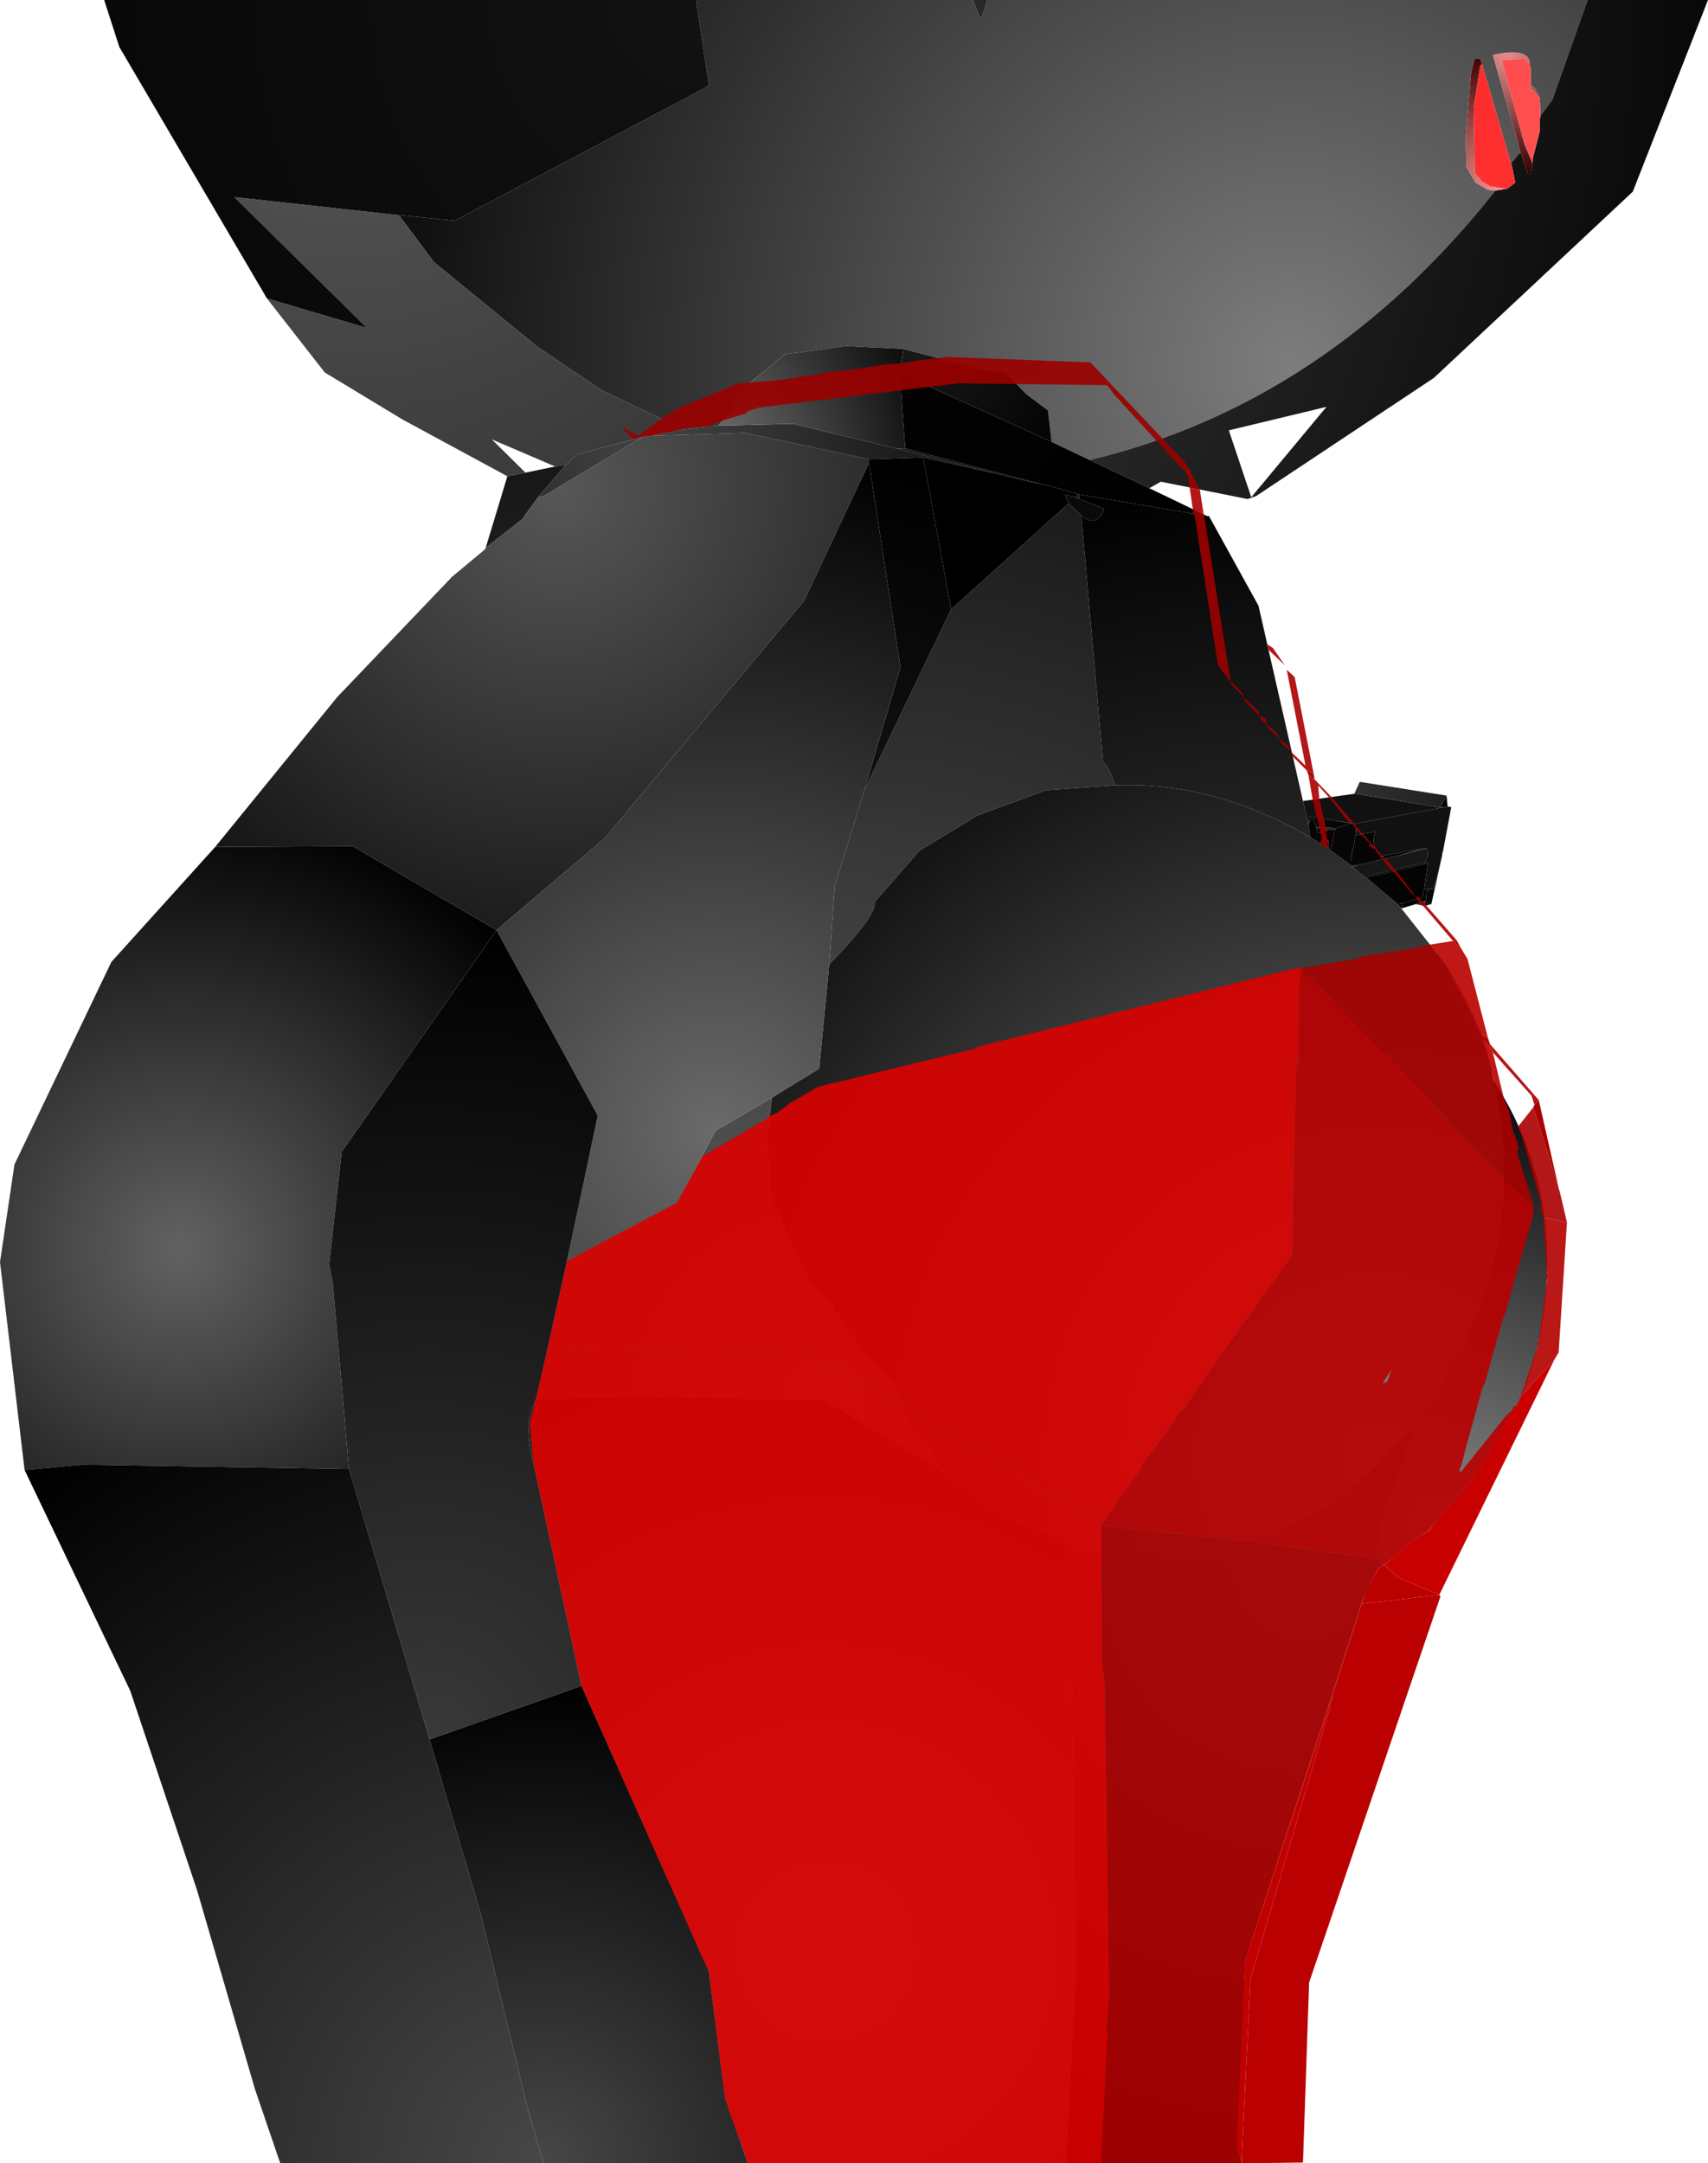<?xml version="1.0" encoding="UTF-8" standalone="no"?>
<svg xmlns:xlink="http://www.w3.org/1999/xlink" height="299.1px" width="236.15px" xmlns="http://www.w3.org/2000/svg">
  <g transform="matrix(1.0, 0.0, 0.0, 1.0, 347.9, 300.0)">
    <path d="M-135.0 -286.4 L-135.75 -287.9 -136.25 -288.15 -136.25 -290.5 -136.4 -291.0 -136.4 -291.15 Q-136.4 -293.5 -141.5 -292.4 L-137.65 -278.9 -137.75 -278.9 -139.0 -277.4 -143.0 -291.15 -143.25 -291.9 -144.0 -291.9 -144.5 -289.9 -145.25 -280.9 -145.15 -276.9 -143.9 -274.75 -142.15 -273.75 -141.15 -273.65 Q-164.4 -244.25 -197.25 -236.4 L-202.5 -238.9 -203.0 -243.25 -206.0 -245.5 -208.9 -248.5 -212.15 -248.9 -223.0 -251.75 -230.9 -252.15 -239.4 -251.0 -246.15 -245.5 -246.75 -243.0 -248.65 -241.15 -253.25 -240.65 -253.4 -240.65 -264.65 -246.0 -273.9 -252.25 -274.15 -252.5 -287.9 -263.75 -292.75 -270.25 -285.0 -269.5 -250.15 -288.0 -249.9 -288.25 -251.65 -300.0 -213.4 -300.0 -212.5 -297.75 -212.15 -297.65 -211.4 -300.0 -128.4 -300.0 -133.25 -286.25 -134.9 -284.0 -135.0 -286.4" fill="url(#gradient0)" fill-rule="evenodd" stroke="none"/>
    <path d="M-211.4 -300.0 L-212.15 -297.65 -212.5 -297.75 -213.4 -300.0 -211.4 -300.0" fill="url(#gradient1)" fill-rule="evenodd" stroke="none"/>
    <path d="M-134.9 -284.0 L-133.25 -286.25 -128.4 -300.0 -111.75 -300.0 -122.15 -273.5 -149.65 -247.75 -174.25 -231.4 -175.4 -231.0 -187.4 -233.4 -189.0 -232.5 -197.25 -236.4 Q-164.4 -244.25 -141.15 -273.65 L-139.65 -273.9 -139.5 -273.9 -138.4 -274.75 -138.9 -277.25 -139.0 -277.4 -137.75 -278.9 -137.65 -278.9 -136.65 -276.0 -136.25 -276.0 -136.0 -277.4 -136.0 -278.0 -135.0 -281.9 -135.0 -283.5 -134.9 -284.0 M-292.75 -270.25 L-287.9 -263.75 -274.15 -252.5 -273.9 -252.25 -264.65 -246.0 -253.4 -240.65 -257.9 -239.75 -258.9 -239.65 -268.15 -237.15 -269.65 -235.75 -271.15 -235.5 -279.9 -239.25 -275.25 -234.65 -277.75 -234.15 -292.25 -242.0 -303.0 -248.5 -311.0 -258.75 -297.15 -254.65 -315.5 -272.75 -292.75 -270.25 M-174.9 -231.25 L-164.5 -243.75 -178.0 -240.5 -174.9 -231.25" fill="url(#gradient2)" fill-rule="evenodd" stroke="none"/>
    <path d="M-202.5 -238.9 L-197.25 -236.4 -189.0 -232.5 -181.0 -228.65 -198.75 -231.65 -200.9 -232.25 -201.25 -232.4 -203.5 -233.0 -203.65 -233.0 -222.75 -238.0 -223.5 -248.4 -202.5 -238.9" fill="url(#gradient3)" fill-rule="evenodd" stroke="none"/>
    <path d="M-141.15 -273.65 L-142.15 -273.75 -143.9 -274.75 -145.15 -276.9 -145.25 -280.9 -144.5 -289.9 -144.0 -291.9 -143.25 -291.9 -143.0 -291.15 -143.25 -290.9 -144.15 -285.0 -144.0 -276.15 -143.0 -274.9 -141.9 -274.25 -139.65 -273.9 -141.15 -273.65" fill="url(#gradient4)" fill-rule="evenodd" stroke="none"/>
    <path d="M-143.0 -291.15 L-139.0 -277.4 -138.9 -277.25 -138.4 -274.75 -139.5 -273.9 -139.65 -273.9 -141.9 -274.25 -143.0 -274.9 -144.0 -276.15 -144.15 -285.0 -143.25 -290.9 -143.0 -291.15" fill="url(#gradient5)" fill-rule="evenodd" stroke="none"/>
    <path d="M-136.25 -288.15 L-135.75 -287.9 -135.0 -286.4 -135.9 -287.5 -136.25 -287.5 -136.25 -288.15 M-137.65 -278.9 L-141.5 -292.4 Q-136.4 -293.5 -136.4 -291.15 L-137.15 -291.9 -140.25 -291.65 -137.15 -280.15 -136.0 -277.4 -136.25 -276.0 -136.65 -276.0 -137.65 -278.9" fill="url(#gradient6)" fill-rule="evenodd" stroke="none"/>
    <path d="M-135.0 -286.4 L-134.9 -284.0 -135.0 -283.5 -135.0 -281.9 -136.0 -278.0 -136.0 -277.4 -137.15 -280.15 -140.25 -291.65 -137.15 -291.9 -136.4 -291.15 -136.4 -291.0 -136.25 -290.5 -136.25 -288.15 -136.25 -287.5 -135.9 -287.5 -135.0 -286.4" fill="url(#gradient7)" fill-rule="evenodd" stroke="none"/>
    <path d="M-251.65 -300.0 L-249.9 -288.25 -250.15 -288.0 -285.0 -269.5 -292.75 -270.25 -315.5 -272.75 -297.15 -254.65 -311.0 -258.75 -331.4 -293.5 -333.5 -300.0 -251.65 -300.0" fill="url(#gradient8)" fill-rule="evenodd" stroke="none"/>
    <path d="M-280.75 -224.25 L-277.75 -234.15 -275.25 -234.65 -271.15 -235.5 -269.65 -235.75 -273.5 -231.25 -275.4 -228.65 -275.65 -228.25 -280.75 -224.25 M-216.4 -215.75 L-200.15 -230.4 -198.4 -228.75 -195.4 -194.5 Q-194.75 -194.5 -193.75 -191.4 L-203.25 -190.75 -212.75 -187.25 -220.75 -182.4 -227.0 -175.25 Q-226.5 -173.65 -233.25 -166.65 L-232.5 -177.4 -228.4 -190.75 -216.4 -215.75 M-199.25 -231.25 L-198.75 -231.65 -198.65 -231.0 -199.25 -231.25 M-241.15 -148.25 L-241.75 -143.5 -241.5 -136.25 -241.0 -133.75 -236.25 -123.4 -233.25 -119.9 -228.65 -113.0 -224.25 -108.9 -222.5 -103.65 -216.9 -96.25 -234.0 -106.4 -258.75 -106.9 -273.75 -106.5 -269.5 -125.65 Q-261.85 -129.55 -254.25 -133.5 L-249.0 -143.65 -241.15 -148.25 M-204.65 -88.75 L-198.9 -87.25 -199.9 -85.75 -204.65 -88.75" fill="url(#gradient9)" fill-rule="evenodd" stroke="none"/>
    <path d="M-258.9 -239.65 L-272.75 -231.4 -273.5 -231.25 -269.65 -235.75 -268.15 -237.15 -258.9 -239.65" fill="url(#gradient10)" fill-rule="evenodd" stroke="none"/>
    <path d="M-318.15 -182.9 L-301.25 -203.65 -285.4 -220.25 -280.9 -224.0 -280.75 -224.25 -275.65 -228.25 -275.4 -228.65 -273.5 -231.25 -272.75 -231.4 -258.9 -239.65 -257.9 -239.75 -244.9 -240.15 -227.75 -236.5 -227.75 -236.0 -236.75 -216.9 -264.25 -184.15 -279.25 -171.4 -299.15 -183.0 -318.15 -182.9" fill="url(#gradient11)" fill-rule="evenodd" stroke="none"/>
    <path d="M-253.4 -240.65 L-253.25 -240.65 -248.65 -241.15 -238.25 -241.4 -224.0 -238.0 -209.65 -234.4 -220.25 -236.75 -227.75 -236.5 -244.9 -240.15 -257.9 -239.75 -253.4 -240.65" fill="url(#gradient12)" fill-rule="evenodd" stroke="none"/>
    <path d="M-220.25 -236.75 L-216.4 -215.75 -228.4 -190.75 -223.4 -207.75 -227.75 -236.0 -227.75 -236.5 -220.25 -236.75" fill="url(#gradient13)" fill-rule="evenodd" stroke="none"/>
    <path d="M-209.65 -234.4 L-209.5 -234.4 -209.15 -234.25 -206.0 -233.5 -203.65 -233.0 -203.5 -233.0 -201.25 -232.4 -200.9 -232.25 -198.75 -231.65 -199.25 -231.25 -200.65 -231.65 -200.15 -230.4 -216.4 -215.75 -220.25 -236.75 -209.65 -234.4" fill="url(#gradient14)" fill-rule="evenodd" stroke="none"/>
    <path d="M-200.15 -230.4 L-200.65 -231.65 -199.25 -231.25 -198.65 -231.0 -195.25 -229.65 Q-196.25 -226.9 -198.4 -228.75 L-200.15 -230.4" fill="url(#gradient15)" fill-rule="evenodd" stroke="none"/>
    <path d="M-203.65 -233.0 L-206.0 -233.5 -209.15 -234.25 -209.5 -234.4 -209.65 -234.4 -224.0 -238.0 -222.75 -238.0 -203.65 -233.0" fill="url(#gradient16)" fill-rule="evenodd" stroke="none"/>
    <path d="M-248.65 -241.15 L-246.75 -243.0 -246.15 -245.5 -239.4 -251.0 -230.9 -252.15 -223.0 -251.75 -223.5 -248.4 -222.75 -238.0 -224.0 -238.0 -238.25 -241.4 -248.65 -241.15" fill="url(#gradient17)" fill-rule="evenodd" stroke="none"/>
    <path d="M-223.0 -251.75 L-212.15 -248.9 -208.9 -248.5 -206.0 -245.5 -203.0 -243.25 -202.5 -238.9 -223.5 -248.4 -223.0 -251.75" fill="url(#gradient18)" fill-rule="evenodd" stroke="none"/>
    <path d="M-181.0 -228.65 L-180.75 -228.65 -173.9 -216.25 -167.75 -189.25 -167.25 -187.15 -167.25 -186.9 -167.15 -186.65 -167.0 -186.0 -166.75 -184.25 Q-180.25 -192.0 -193.75 -191.4 -194.75 -194.5 -195.4 -194.5 L-198.4 -228.75 Q-196.25 -226.9 -195.25 -229.65 L-198.65 -231.0 -198.75 -231.65 -181.0 -228.65 M-157.4 -83.15 L-159.65 -78.5 -167.65 -82.5 -186.65 -84.5 Q-163.65 -87.25 -151.65 -104.15 L-156.9 -89.65 -157.25 -88.15 -157.4 -83.15 M-198.9 -87.25 L-194.65 -85.25 -199.9 -85.75 -198.9 -87.25" fill="url(#gradient19)" fill-rule="evenodd" stroke="none"/>
    <path d="M-167.75 -189.25 L-160.65 -190.25 -160.5 -190.25 -149.0 -188.4 -148.75 -188.4 -148.15 -188.4 -160.4 -186.15 -160.65 -186.15 -163.35 -186.55 -167.25 -187.15 -167.75 -189.25" fill="url(#gradient20)" fill-rule="evenodd" stroke="none"/>
    <path d="M-160.65 -190.25 L-159.9 -191.9 -147.9 -190.0 -148.75 -188.4 -149.0 -188.4 -160.5 -190.25 -160.65 -190.25" fill="url(#gradient21)" fill-rule="evenodd" stroke="none"/>
    <path d="M-147.9 -190.0 L-147.75 -188.5 -147.9 -188.4 -148.15 -188.4 -148.75 -188.4 -147.9 -190.0 M-150.0 -175.0 L-151.0 -174.75 -150.9 -175.15 -150.9 -175.25 -150.0 -175.0 M-152.15 -175.0 L-154.15 -174.4 -153.9 -175.15 -151.25 -175.9 -151.0 -177.0 -150.0 -177.15 -150.65 -176.75 -150.75 -175.5 -152.15 -175.0" fill="url(#gradient22)" fill-rule="evenodd" stroke="none"/>
    <path d="M-154.15 -174.4 L-147.9 -166.5 Q-142.15 -157.0 -141.5 -150.75 -135.75 -125.9 -151.65 -104.15 -163.65 -87.25 -186.65 -84.5 L-194.65 -85.25 -198.9 -87.25 -204.65 -88.75 -206.65 -89.4 -210.4 -91.4 -216.9 -96.25 -222.5 -103.65 -224.25 -108.9 -228.65 -113.0 -233.25 -119.9 -236.25 -123.4 -241.0 -133.75 -241.5 -136.25 -241.75 -143.5 -241.15 -148.25 -234.65 -152.25 -233.25 -166.65 Q-226.5 -173.65 -227.0 -175.25 L-220.75 -182.4 -212.75 -187.25 -203.25 -190.75 -193.75 -191.4 Q-180.25 -192.0 -166.75 -184.25 L-164.5 -182.9 -164.25 -182.65 -164.0 -182.5 -163.9 -182.4 -161.15 -180.4 -161.0 -180.25 -160.9 -180.15 -159.25 -178.75 -159.0 -178.65 -154.65 -175.0 -154.15 -174.4" fill="url(#gradient23)" fill-rule="evenodd" stroke="none"/>
    <path d="M-163.4 -185.25 L-163.4 -185.0 -163.75 -183.25 -164.0 -182.5 -164.25 -182.65 -164.15 -183.4 -164.5 -182.9 -166.75 -184.25 -167.0 -186.0 -166.75 -186.65 -166.25 -186.65 -165.9 -185.65 -165.9 -185.5 -165.75 -184.9 -165.0 -184.75 -164.25 -185.25 -163.4 -185.25 M-160.4 -185.65 L-160.65 -186.15 -160.4 -186.15 -160.4 -185.65" fill="url(#gradient24)" fill-rule="evenodd" stroke="none"/>
    <path d="M-166.75 -186.65 L-167.0 -186.0 -167.15 -186.65 -166.75 -186.65" fill="url(#gradient25)" fill-rule="evenodd" stroke="none"/>
    <path d="M-167.15 -186.65 L-167.25 -186.9 -166.25 -186.65 -166.75 -186.65 -167.15 -186.65" fill="url(#gradient26)" fill-rule="evenodd" stroke="none"/>
    <path d="M-167.25 -186.9 L-167.25 -187.15 -163.35 -186.55 -161.0 -186.15 -163.15 -185.5 -165.9 -185.65 -166.25 -186.65 -167.25 -186.9" fill="url(#gradient27)" fill-rule="evenodd" stroke="none"/>
    <path d="M-344.5 -96.75 L-347.9 -125.5 -345.9 -139.0 -332.5 -167.0 -318.15 -182.9 -299.15 -183.0 -279.25 -171.4 -300.65 -140.75 -302.4 -125.15 -301.9 -122.65 -299.65 -96.9 -336.5 -97.5 -344.5 -96.75" fill="url(#gradient28)" fill-rule="evenodd" stroke="none"/>
    <path d="M-227.75 -236.0 L-223.4 -207.75 -228.4 -190.75 -232.5 -177.4 -233.25 -166.65 -234.65 -152.25 -241.15 -148.25 -249.0 -143.65 -254.25 -133.5 Q-261.85 -129.55 -269.5 -125.65 L-265.25 -145.75 -279.25 -171.4 -264.25 -184.15 -236.75 -216.9 -227.75 -236.0" fill="url(#gradient29)" fill-rule="evenodd" stroke="none"/>
    <path d="M-147.75 -188.5 L-147.25 -188.4 -148.4 -182.25 -148.5 -182.0 -148.5 -181.75 -149.65 -177.15 -150.0 -177.15 -151.0 -177.0 -150.5 -180.65 -150.9 -180.75 -150.4 -182.0 -150.65 -182.65 -150.9 -182.75 -151.15 -182.65 -151.4 -182.65 -156.9 -181.65 Q-158.5 -183.0 -157.75 -185.0 L-160.5 -184.5 -160.4 -185.65 -160.4 -186.15 -148.15 -188.4 -147.9 -188.4 -147.75 -188.5" fill="url(#gradient30)" fill-rule="evenodd" stroke="none"/>
    <path d="M-160.65 -186.15 L-161.0 -186.15 -163.35 -186.55 -160.65 -186.15" fill="url(#gradient31)" fill-rule="evenodd" stroke="none"/>
    <path d="M-161.0 -186.15 L-160.65 -186.15 -160.4 -185.65 -160.5 -184.5 -160.75 -182.9 -160.9 -182.65 -160.9 -182.25 -161.0 -181.9 -161.0 -181.5 -161.15 -181.0 -161.15 -180.4 -163.9 -182.4 -164.0 -182.5 -163.75 -183.25 -163.4 -185.0 -163.4 -185.25 -163.15 -185.5 -161.0 -186.15" fill="url(#gradient32)" fill-rule="evenodd" stroke="none"/>
    <path d="M-165.25 -185.5 L-165.9 -185.5 -165.9 -185.65 -165.25 -185.5" fill="url(#gradient33)" fill-rule="evenodd" stroke="none"/>
    <path d="M-165.25 -185.5 L-165.15 -185.5 -164.5 -185.4 -164.25 -185.25 -165.0 -184.75 -165.75 -184.9 -165.9 -185.5 -165.25 -185.5" fill="url(#gradient34)" fill-rule="evenodd" stroke="none"/>
    <path d="M-163.15 -185.5 L-163.4 -185.25 -164.25 -185.25 -164.5 -185.4 -165.15 -185.5 -165.25 -185.5 -165.9 -185.65 -163.15 -185.5" fill="url(#gradient35)" fill-rule="evenodd" stroke="none"/>
    <path d="M-164.5 -182.9 L-164.15 -183.4 -164.25 -182.65 -164.5 -182.9" fill="url(#gradient36)" fill-rule="evenodd" stroke="none"/>
    <path d="M-161.15 -180.4 L-161.15 -181.0 -161.0 -181.5 -161.0 -181.9 -160.9 -182.25 -160.9 -182.65 -160.75 -182.9 -160.5 -184.5 -157.75 -185.0 Q-158.5 -183.0 -156.9 -181.65 L-151.4 -182.65 -154.4 -181.75 -160.15 -180.4 -160.75 -180.4 -161.0 -180.25 -161.15 -180.4" fill="url(#gradient37)" fill-rule="evenodd" stroke="none"/>
    <path d="M-161.0 -180.25 L-160.75 -180.4 -160.15 -180.4 -160.9 -180.15 -161.0 -180.25 M-154.4 -181.75 L-151.4 -182.65 -151.15 -182.65 -150.9 -182.75 -150.65 -182.65 -154.4 -181.75" fill="url(#gradient38)" fill-rule="evenodd" stroke="none"/>
    <path d="M-160.15 -180.4 L-154.4 -181.75 -150.65 -182.65 -150.4 -182.0 -150.9 -180.75 -157.4 -179.25 -157.5 -179.25 -158.9 -178.9 -159.0 -178.9 -159.25 -178.75 -160.9 -180.15 -160.15 -180.4" fill="url(#gradient39)" fill-rule="evenodd" stroke="none"/>
    <path d="M-148.5 -181.75 L-150.0 -175.0 -150.9 -175.25 -150.75 -175.5 -150.65 -176.75 -150.0 -177.15 -149.65 -177.15 -148.5 -181.75" fill="url(#gradient40)" fill-rule="evenodd" stroke="none"/>
    <path d="M-150.5 -180.65 L-151.0 -177.0 -151.25 -175.9 -153.9 -175.15 -154.65 -175.0 -159.0 -178.65 -150.5 -180.65" fill="url(#gradient41)" fill-rule="evenodd" stroke="none"/>
    <path d="M-150.9 -180.75 L-150.5 -180.65 -159.0 -178.65 -159.25 -178.75 -159.0 -178.9 -158.9 -178.9 -157.5 -179.25 -157.4 -179.25 -150.9 -180.75" fill="url(#gradient42)" fill-rule="evenodd" stroke="none"/>
    <path d="M-151.0 -174.75 L-152.15 -175.0 -150.75 -175.5 -150.9 -175.25 -151.4 -175.15 -150.9 -175.15 -151.0 -174.75" fill="url(#gradient43)" fill-rule="evenodd" stroke="none"/>
    <path d="M-150.9 -175.15 L-151.4 -175.15 -150.9 -175.25 -150.9 -175.15" fill="url(#gradient44)" fill-rule="evenodd" stroke="none"/>
    <path d="M-154.15 -174.4 L-154.65 -175.0 -153.9 -175.15 -154.15 -174.4" fill="url(#gradient45)" fill-rule="evenodd" stroke="none"/>
    <path d="M-141.5 -150.75 Q-131.0 -134.75 -135.15 -114.4 -140.25 -94.25 -157.4 -83.15 L-157.25 -88.15 -156.9 -89.65 -151.65 -104.15 Q-135.75 -125.9 -141.5 -150.75" fill="url(#gradient46)" fill-rule="evenodd" stroke="none"/>
    <path d="M-159.65 -78.5 L-175.75 -28.9 -176.75 -2.9 -176.25 -0.9 -200.5 -0.9 -199.15 -28.0 -199.9 -85.75 -194.65 -85.25 -186.65 -84.5 -167.65 -82.5 -159.65 -78.5" fill="url(#gradient47)" fill-rule="evenodd" stroke="none"/>
    <path d="M-200.5 -0.9 L-244.5 -0.9 -247.65 -10.0 -249.9 -27.5 -267.5 -66.9 -274.15 -97.75 Q-275.65 -103.4 -273.75 -106.5 L-258.75 -106.9 -234.0 -106.4 -216.9 -96.25 -210.4 -91.4 -206.65 -89.4 -204.65 -88.75 -199.9 -85.75 -199.15 -28.0 -200.5 -0.9" fill="url(#gradient48)" fill-rule="evenodd" stroke="none"/>
    <path d="M-269.5 -125.65 L-273.75 -106.5 Q-275.65 -103.4 -274.15 -97.75 L-267.5 -66.9 -288.5 -59.5 -299.65 -96.9 -301.9 -122.65 -302.4 -125.15 -300.65 -140.75 -279.25 -171.4 -265.25 -145.75 -269.5 -125.65" fill="url(#gradient49)" fill-rule="evenodd" stroke="none"/>
    <path d="M-272.75 -0.9 L-309.15 -0.9 -312.65 -11.15 -320.65 -38.65 -329.9 -66.25 -344.5 -96.75 -336.5 -97.5 -299.65 -96.9 -288.5 -59.5 -281.4 -35.25 -275.0 -8.65 -272.75 -0.9" fill="url(#gradient50)" fill-rule="evenodd" stroke="none"/>
    <path d="M-244.5 -0.9 L-272.75 -0.9 -275.0 -8.65 -281.4 -35.25 -288.5 -59.5 -267.5 -66.9 -249.9 -27.5 -247.65 -10.0 -244.5 -0.9" fill="url(#gradient51)" fill-rule="evenodd" stroke="none"/>
    <path d="M-183.9 -234.75 L-184.75 -235.5 -193.9 -245.5 -194.75 -246.65 -195.0 -246.75 -215.4 -247.0 -243.0 -243.65 -244.5 -243.15 -244.75 -242.9 -245.0 -242.75 -247.9 -241.9 -248.25 -241.65 -249.0 -241.5 -249.75 -241.0 -250.9 -241.0 -253.15 -240.75 -253.4 -240.75 -253.4 -240.65 -257.9 -239.75 -258.9 -239.65 -260.4 -239.25 -262.0 -241.0 -259.65 -239.75 -256.4 -242.15 -256.15 -242.25 -255.9 -242.5 -254.0 -243.65 -247.25 -246.4 -246.15 -246.9 -244.0 -247.15 -243.75 -247.15 -240.65 -247.4 -240.4 -247.5 -239.75 -247.5 -233.4 -248.5 -233.25 -248.5 -232.65 -248.65 -232.25 -248.65 -231.75 -248.75 -231.0 -248.75 -225.25 -249.65 -223.5 -249.75 -218.5 -250.5 -218.0 -250.5 -217.0 -250.65 -197.15 -249.9 -184.0 -236.0 -183.75 -235.5 -183.9 -234.75 M-182.65 -233.5 L-182.0 -232.25 -183.4 -232.5 -183.65 -234.15 -182.65 -233.5 M-181.5 -229.0 L-181.4 -228.65 -177.75 -205.75 -178.15 -206.15 -178.15 -206.25 -179.5 -208.0 -182.75 -228.9 -183.0 -229.0 -182.9 -229.5 -181.5 -229.0 M-169.5 -196.15 L-170.65 -197.15 -171.0 -197.9 -172.5 -199.25 -172.75 -199.9 -173.4 -200.25 -173.75 -201.0 -175.65 -202.9 -176.0 -203.65 -177.75 -205.5 -177.65 -205.75 -176.0 -204.0 -176.0 -203.65 -173.9 -201.65 -173.75 -201.0 -172.9 -200.65 -172.75 -199.9 -171.15 -198.4 -171.0 -197.9 -169.65 -196.75 -169.5 -196.15 M-163.9 -189.9 L-160.75 -186.25 -160.75 -186.15 -160.65 -186.0 -160.5 -185.9 -160.4 -185.75 -158.4 -183.5 -158.25 -183.25 -158.15 -183.25 -158.0 -183.15 -158.0 -183.0 -157.9 -183.0 -157.75 -182.75 -157.65 -182.75 -157.75 -182.65 -157.5 -182.5 -157.25 -182.15 -157.0 -182.0 -157.0 -181.75 -156.9 -181.65 -156.5 -181.65 -156.65 -181.25 -156.25 -181.25 -155.15 -179.9 -154.9 -179.65 -152.25 -176.15 -151.65 -175.9 -151.65 -175.75 -151.25 -175.4 -151.0 -175.25 -150.9 -175.15 -150.65 -174.75 -151.15 -174.75 -151.4 -174.9 -152.0 -175.65 -152.25 -176.15 -152.65 -176.4 -155.25 -179.5 -156.15 -180.4 -156.65 -181.15 -156.65 -181.25 -157.15 -181.5 -157.0 -181.75 -157.25 -181.75 -157.5 -182.15 -157.65 -182.15 -157.65 -182.25 -157.75 -182.65 -158.15 -182.65 -158.5 -183.0 -158.65 -183.0 -158.5 -183.25 -158.5 -183.4 -160.4 -185.25 -160.5 -185.65 -160.75 -185.65 -160.65 -185.75 -161.0 -186.15 -161.15 -186.25 -161.5 -186.4 -164.15 -189.75 -163.9 -189.9 M-165.5 -189.65 L-164.9 -186.9 -164.75 -186.5 -164.65 -185.65 -164.65 -185.5 -164.4 -185.25 -164.65 -184.75 -164.5 -184.75 -164.5 -184.65 -164.4 -183.9 -164.25 -183.9 -164.15 -183.75 -164.15 -183.4 -164.4 -183.4 -164.4 -183.25 -164.25 -183.15 -164.25 -182.65 -164.4 -182.75 -164.5 -182.9 -165.25 -183.15 -165.4 -183.4 -165.15 -184.0 -165.25 -184.65 -165.4 -184.9 -165.4 -185.4 -165.5 -185.65 -165.9 -185.5 -165.9 -185.65 -165.5 -185.65 -165.5 -185.75 -165.75 -186.65 -165.75 -187.0 -165.9 -187.15 -166.4 -189.4 -165.5 -189.65" fill="#9b0000" fill-opacity="0.91" fill-rule="evenodd" stroke="none"/>
    <path d="M-183.75 -235.5 L-182.65 -233.5 -183.65 -234.15 -183.9 -234.75 -183.75 -235.5" fill="#a90000" fill-rule="evenodd" stroke="none"/>
    <path d="M-182.0 -232.25 L-181.5 -229.0 -182.9 -229.5 -183.0 -229.75 -183.4 -232.5 -182.0 -232.25 M-169.5 -196.15 L-167.4 -194.15 -170.0 -207.4 -168.9 -206.4 -166.25 -192.9 -167.25 -193.5 -169.15 -195.4 -169.5 -196.15 M-166.15 -192.25 L-163.9 -189.9 -164.15 -189.75 -165.65 -191.4 -165.5 -189.65 -166.4 -189.4 -167.0 -192.9 -166.15 -192.25 M-150.65 -174.75 L-146.5 -170.0 -147.0 -169.9 -151.15 -174.75 -150.65 -174.75 M-141.9 -155.65 L-135.15 -147.9 -135.75 -147.25 -136.15 -148.5 -141.5 -154.5 -141.9 -155.25 -141.9 -155.65 M-132.4 -135.75 L-132.4 -135.65 -132.25 -135.25 -131.25 -131.0 -134.5 -131.65 -134.9 -133.0 -134.75 -133.5 -137.4 -142.65 -138.0 -144.25 -135.9 -146.9 -132.4 -135.75 M-176.25 -0.9 L-195.65 -0.9 -194.75 -18.5 -194.9 -19.4 -194.5 -23.75 -195.15 -67.15 -195.5 -69.75 -195.65 -89.15 -193.15 -88.75 -192.75 -88.9 -192.75 -88.65 -186.0 -88.0 -185.5 -88.0 -180.25 -87.4 -179.4 -87.4 -176.0 -86.9 -175.0 -86.9 -157.25 -84.4 -157.15 -84.15 -156.75 -83.9 -156.5 -83.65 -157.25 -83.25 -158.9 -80.25 -159.65 -78.25 -163.75 -65.4 -164.15 -64.15 -175.75 -28.9 -177.0 -3.25 -176.25 -0.9 M-172.5 -210.15 L-172.65 -210.9 -171.9 -210.4 -170.25 -208.0 -172.5 -210.15" fill="#ab0000" fill-opacity="0.91" fill-rule="evenodd" stroke="none"/>
    <path d="M-166.25 -192.9 L-166.15 -192.25 -167.0 -192.9 -167.25 -193.5 -166.25 -192.9 M-135.15 -147.9 L-132.4 -135.75 -135.9 -146.9 -135.75 -147.25 -135.15 -147.9" fill="#ab0000" fill-rule="evenodd" stroke="none"/>
    <path d="M-146.5 -170.0 L-145.9 -168.9 -147.0 -169.9 -146.5 -170.0 M-142.15 -156.4 L-141.9 -155.65 -141.9 -155.25 -142.9 -156.25 -143.0 -156.25 -143.15 -157.0 -142.15 -156.4" fill="#b70000" fill-rule="evenodd" stroke="none"/>
    <path d="M-145.9 -168.9 L-145.0 -167.4 -142.15 -156.4 -143.15 -157.0 -143.5 -157.4 -143.65 -157.9 -148.15 -166.65 -150.15 -169.4 -147.0 -169.9 -145.9 -168.9 M-143.0 -156.25 L-142.9 -156.25 -141.9 -155.25 -141.5 -154.5 -140.0 -148.25 -141.15 -150.0 -143.0 -156.25" fill="#b90000" fill-opacity="0.91" fill-rule="evenodd" stroke="none"/>
    <path d="M-168.15 -166.15 L-160.4 -167.4 -159.65 -167.75 -153.15 -168.75 -150.15 -169.4 -148.15 -166.65 -143.65 -157.9 -143.5 -157.4 -143.15 -157.0 -143.0 -156.25 -141.15 -150.0 -140.0 -148.25 -139.25 -146.4 -138.65 -143.4 -138.5 -143.15 -137.9 -141.4 -138.15 -140.65 -136.15 -134.25 -136.0 -134.0 -135.9 -133.15 -138.5 -135.65 -140.0 -136.75 -140.0 -137.15 -147.0 -144.25 -147.15 -144.65 -155.75 -153.65 -156.15 -153.9 -163.0 -160.9 -163.4 -161.5 -168.0 -166.0 -168.15 -166.15" fill="#a80000" fill-opacity="0.91" fill-rule="evenodd" stroke="none"/>
    <path d="M-272.25 -113.25 L-269.5 -125.65 -254.25 -133.75 -254.15 -134.0 -250.75 -140.15 -241.75 -145.4 -241.65 -145.65 -240.4 -146.15 -238.65 -147.5 -234.75 -149.75 -213.15 -155.0 -212.25 -155.4 -168.65 -166.15 -168.15 -166.15 -168.0 -166.0 -168.25 -163.75 -168.4 -152.9 -168.65 -152.75 -169.25 -126.5 -175.5 -117.65 -175.9 -117.25 -184.4 -105.0 -184.9 -104.65 -185.9 -103.0 -189.9 -97.65 -190.4 -96.5 -191.4 -95.25 -191.65 -94.75 -192.25 -94.15 -195.5 -89.25 -196.0 -89.25 -202.15 -92.75 -202.4 -93.15 -204.5 -94.15 -204.5 -94.4 -217.9 -101.9 -218.4 -102.5 -219.65 -102.75 -219.65 -103.15 -222.9 -104.9 -223.15 -105.15 -237.25 -113.15 -271.5 -113.4 -272.25 -113.25" fill="#da0000" fill-opacity="0.91" fill-rule="evenodd" stroke="none"/>
    <path d="M-195.65 -0.9 L-244.5 -0.9 -245.25 -3.15 -247.15 -8.25 -247.5 -9.65 -247.65 -9.75 -249.9 -27.5 -250.25 -28.15 -267.5 -66.9 -274.15 -97.75 -274.65 -103.15 -272.25 -113.25 -271.5 -113.4 -237.25 -113.15 -223.15 -105.15 -222.9 -104.9 -219.65 -103.15 -219.65 -102.75 -218.4 -102.5 -217.9 -101.9 -204.5 -94.4 -204.5 -94.15 -202.4 -93.15 -202.15 -92.75 -196.0 -89.25 -195.65 -89.15 -195.5 -69.75 -195.15 -67.15 -194.5 -23.75 -194.9 -19.4 -194.75 -18.5 -195.65 -0.9" fill="#db0000" fill-opacity="0.91" fill-rule="evenodd" stroke="none"/>
    <path d="M-196.0 -89.25 L-195.5 -89.25 -192.25 -94.15 -191.65 -94.75 -191.4 -95.25 -190.4 -96.5 -189.9 -97.65 -185.9 -103.0 -184.9 -104.65 -184.4 -105.0 -175.9 -117.25 -175.5 -117.65 -169.25 -126.5 -168.65 -152.75 -168.4 -152.9 -168.25 -163.75 -168.0 -166.0 -163.4 -161.5 -163.0 -160.9 -156.15 -153.9 -155.75 -153.65 -147.15 -144.65 -147.0 -144.25 -140.0 -137.15 -140.0 -136.75 -138.5 -135.65 -135.9 -133.15 -135.9 -132.15 -139.75 -118.5 -140.0 -118.0 -142.65 -108.65 -142.9 -108.25 -144.9 -101.0 -145.0 -100.75 -145.75 -97.75 -146.15 -96.65 -145.9 -96.5 -139.75 -104.15 -138.75 -105.15 -143.15 -97.0 -145.65 -93.9 -146.15 -93.4 -146.5 -92.9 -147.9 -91.4 -148.4 -90.75 -148.65 -90.5 -149.5 -89.5 -149.75 -89.25 -150.25 -88.4 -153.5 -86.4 -153.5 -86.25 -154.0 -86.0 -154.0 -85.9 -153.9 -85.75 -156.5 -83.65 -156.75 -83.9 -157.15 -84.15 -157.25 -84.4 -175.0 -86.9 -176.0 -86.9 -179.4 -87.4 -180.25 -87.4 -185.5 -88.0 -186.0 -88.0 -192.75 -88.65 -192.75 -88.9 -193.15 -88.75 -195.65 -89.15 -196.0 -89.25 M-155.5 -110.65 L-156.65 -108.9 -156.65 -108.75 -156.5 -108.65 -156.5 -108.9 -156.15 -108.9 -156.15 -109.0 -156.0 -109.25 -155.5 -110.65 M-138.75 -105.15 L-138.65 -105.5 -138.15 -105.75 -138.25 -105.4 -138.75 -105.15" fill="#b80000" fill-opacity="0.91" fill-rule="evenodd" stroke="none"/>
    <path d="M-131.25 -131.0 L-132.4 -113.0 -133.0 -112.0 -137.65 -106.9 -135.25 -114.0 -135.4 -114.25 -135.15 -114.5 -134.0 -123.0 -134.15 -123.75 -134.0 -124.0 -134.5 -131.65 -131.25 -131.0" fill="#b30000" fill-opacity="0.91" fill-rule="evenodd" stroke="none"/>
    <path d="M-133.0 -112.0 L-148.9 -79.5 -154.65 -81.9 -156.5 -83.65 -153.9 -85.75 -154.0 -85.9 -154.0 -86.0 -153.5 -86.25 -153.5 -86.4 -150.25 -88.4 -149.75 -89.25 -149.5 -89.5 -148.65 -90.5 -148.4 -90.75 -147.9 -91.4 -146.5 -92.9 -146.15 -93.4 -145.65 -93.9 -143.15 -97.0 -138.75 -105.15 -138.25 -105.4 -138.15 -105.75 -137.65 -106.9 -133.0 -112.0" fill="#c80000" fill-rule="evenodd" stroke="none"/>
    <path d="M-156.5 -83.65 L-154.65 -81.9 -148.9 -79.5 -159.65 -78.25 -158.9 -80.25 -157.25 -83.25 -156.5 -83.65" fill="#bb0000" fill-rule="evenodd" stroke="none"/>
    <path d="M-148.9 -79.5 L-148.75 -79.25 -166.9 -25.9 -167.75 -1.0 -176.25 -0.9 -175.0 -26.4 -164.0 -63.9 -164.15 -64.15 -163.65 -65.15 -163.75 -65.4 -159.65 -78.25 -148.9 -79.5" fill="#ba0000" fill-rule="evenodd" stroke="none"/>
    <path d="M-163.75 -65.4 L-163.65 -65.15 -164.15 -64.15 -164.0 -63.9 -175.0 -26.4 -176.25 -0.9 -177.0 -3.25 -175.75 -28.9 -164.15 -64.15 -163.75 -65.4" fill="#c10000" fill-rule="evenodd" stroke="none"/>
  </g>
  <defs>
    <radialGradient cx="0" cy="0" gradientTransform="matrix(0.172, 0.0, 0.0, 0.172, -169.45, -249.45)" gradientUnits="userSpaceOnUse" id="gradient0" r="819.2" spreadMethod="pad">
      <stop offset="0.0" stop-color="#7d7d7d"/>
      <stop offset="1.0" stop-color="#000000"/>
    </radialGradient>
    <radialGradient cx="0" cy="0" gradientTransform="matrix(0.003, 0.0, 0.0, 0.003, -212.25, -297.55)" gradientUnits="userSpaceOnUse" id="gradient1" r="819.2" spreadMethod="pad">
      <stop offset="0.0" stop-color="#292929"/>
      <stop offset="1.0" stop-color="#282828"/>
    </radialGradient>
    <radialGradient cx="0" cy="0" gradientTransform="matrix(0.23, 0.0, 0.0, 0.23, -300.0, -300.0)" gradientUnits="userSpaceOnUse" id="gradient2" r="819.2" spreadMethod="pad">
      <stop offset="0.0" stop-color="#5a5a5a"/>
      <stop offset="1.0" stop-color="#080808"/>
    </radialGradient>
    <radialGradient cx="0" cy="0" gradientTransform="matrix(0.058, 0.0, 0.0, 0.058, -223.55, -248.5)" gradientUnits="userSpaceOnUse" id="gradient3" r="819.2" spreadMethod="pad">
      <stop offset="0.0" stop-color="#030303"/>
      <stop offset="1.0" stop-color="#000000"/>
    </radialGradient>
    <radialGradient cx="0" cy="0" gradientTransform="matrix(0.023, 0.0, 0.0, 0.023, -140.1, -273.7)" gradientUnits="userSpaceOnUse" id="gradient4" r="819.2" spreadMethod="pad">
      <stop offset="0.0" stop-color="#f89797"/>
      <stop offset="1.0" stop-color="#400000"/>
    </radialGradient>
    <radialGradient cx="0" cy="0" gradientTransform="matrix(0.02, 0.0, 0.0, 0.02, -142.45, -274.65)" gradientUnits="userSpaceOnUse" id="gradient5" r="819.2" spreadMethod="pad">
      <stop offset="0.0" stop-color="#ff3030"/>
      <stop offset="1.0" stop-color="#ff2d2d"/>
    </radialGradient>
    <radialGradient cx="0" cy="0" gradientTransform="matrix(0.021, 0.0, 0.0, 0.021, -139.7, -292.75)" gradientUnits="userSpaceOnUse" id="gradient6" r="819.2" spreadMethod="pad">
      <stop offset="0.0" stop-color="#e88d8d"/>
      <stop offset="1.0" stop-color="#330000"/>
    </radialGradient>
    <radialGradient cx="0" cy="0" gradientTransform="matrix(0.018, 0.0, 0.0, 0.018, -135.85, -278.45)" gradientUnits="userSpaceOnUse" id="gradient7" r="819.2" spreadMethod="pad">
      <stop offset="0.0" stop-color="#ff5151"/>
      <stop offset="1.0" stop-color="#ff4c4c"/>
    </radialGradient>
    <radialGradient cx="0" cy="0" gradientTransform="matrix(0.1, 0.0, 0.0, 0.1, -251.75, -300.0)" gradientUnits="userSpaceOnUse" id="gradient8" r="819.2" spreadMethod="pad">
      <stop offset="0.0" stop-color="#121212"/>
      <stop offset="1.0" stop-color="#080808"/>
    </radialGradient>
    <radialGradient cx="0" cy="0" gradientTransform="matrix(0.165, 0.0, 0.0, 0.165, -233.95, -106.4)" gradientUnits="userSpaceOnUse" id="gradient9" r="819.2" spreadMethod="pad">
      <stop offset="0.0" stop-color="#626262"/>
      <stop offset="1.0" stop-color="#171717"/>
    </radialGradient>
    <radialGradient cx="0" cy="0" gradientTransform="matrix(0.022, 0.0, 0.0, 0.022, -258.5, -239.8)" gradientUnits="userSpaceOnUse" id="gradient10" r="819.2" spreadMethod="pad">
      <stop offset="0.0" stop-color="#444444"/>
      <stop offset="1.0" stop-color="#303030"/>
    </radialGradient>
    <radialGradient cx="0" cy="0" gradientTransform="matrix(0.084, 0.0, 0.0, 0.084, -270.5, -232.4)" gradientUnits="userSpaceOnUse" id="gradient11" r="819.2" spreadMethod="pad">
      <stop offset="0.0" stop-color="#575757"/>
      <stop offset="1.0" stop-color="#151515"/>
    </radialGradient>
    <radialGradient cx="0" cy="0" gradientTransform="matrix(0.074, 0.0, 0.0, 0.074, -258.5, -239.8)" gradientUnits="userSpaceOnUse" id="gradient12" r="819.2" spreadMethod="pad">
      <stop offset="0.0" stop-color="#444444"/>
      <stop offset="1.0" stop-color="#000000"/>
    </radialGradient>
    <radialGradient cx="0" cy="0" gradientTransform="matrix(0.077, 0.0, 0.0, 0.077, -235.7, -175.5)" gradientUnits="userSpaceOnUse" id="gradient13" r="819.2" spreadMethod="pad">
      <stop offset="0.0" stop-color="#171717"/>
      <stop offset="1.0" stop-color="#000000"/>
    </radialGradient>
    <radialGradient cx="0" cy="0" gradientTransform="matrix(0.029, 0.0, 0.0, 0.029, -198.75, -231.85)" gradientUnits="userSpaceOnUse" id="gradient14" r="819.2" spreadMethod="pad">
      <stop offset="0.0" stop-color="#000000"/>
      <stop offset="1.0" stop-color="#000000"/>
    </radialGradient>
    <radialGradient cx="0" cy="0" gradientTransform="matrix(0.128, 0.0, 0.0, 0.128, -224.75, -130.35)" gradientUnits="userSpaceOnUse" id="gradient15" r="819.2" spreadMethod="pad">
      <stop offset="0.0" stop-color="#323232"/>
      <stop offset="1.0" stop-color="#090909"/>
    </radialGradient>
    <radialGradient cx="0" cy="0" gradientTransform="matrix(0.079, 0.0, 0.0, 0.079, -263.15, -237.15)" gradientUnits="userSpaceOnUse" id="gradient16" r="819.2" spreadMethod="pad">
      <stop offset="0.0" stop-color="#3c3c3c"/>
      <stop offset="1.0" stop-color="#000000"/>
    </radialGradient>
    <radialGradient cx="0" cy="0" gradientTransform="matrix(0.044, 0.0, 0.0, 0.044, -254.0, -235.8)" gradientUnits="userSpaceOnUse" id="gradient17" r="819.2" spreadMethod="pad">
      <stop offset="0.0" stop-color="#818181"/>
      <stop offset="1.0" stop-color="#080808"/>
    </radialGradient>
    <radialGradient cx="0" cy="0" gradientTransform="matrix(0.033, 0.0, 0.0, 0.033, -222.7, -253.35)" gradientUnits="userSpaceOnUse" id="gradient18" r="819.2" spreadMethod="pad">
      <stop offset="0.0" stop-color="#1a1a1a"/>
      <stop offset="1.0" stop-color="#020202"/>
    </radialGradient>
    <radialGradient cx="0" cy="0" gradientTransform="matrix(0.186, 0.0, 0.0, 0.186, -167.9, -82.6)" gradientUnits="userSpaceOnUse" id="gradient19" r="819.2" spreadMethod="pad">
      <stop offset="0.0" stop-color="#6a6a6a"/>
      <stop offset="1.0" stop-color="#000000"/>
    </radialGradient>
    <radialGradient cx="0" cy="0" gradientTransform="matrix(0.018, 0.0, 0.0, 0.018, -159.7, -190.55)" gradientUnits="userSpaceOnUse" id="gradient20" r="819.2" spreadMethod="pad">
      <stop offset="0.0" stop-color="#111111"/>
      <stop offset="1.0" stop-color="#111111"/>
    </radialGradient>
    <radialGradient cx="0" cy="0" gradientTransform="matrix(0.015, 0.0, 0.0, 0.015, -160.1, -191.35)" gradientUnits="userSpaceOnUse" id="gradient21" r="819.2" spreadMethod="pad">
      <stop offset="0.0" stop-color="#303030"/>
      <stop offset="1.0" stop-color="#202020"/>
    </radialGradient>
    <radialGradient cx="0" cy="0" gradientTransform="matrix(0.025, 0.0, 0.0, 0.025, -148.65, -188.7)" gradientUnits="userSpaceOnUse" id="gradient22" r="819.2" spreadMethod="pad">
      <stop offset="0.0" stop-color="#040404"/>
      <stop offset="1.0" stop-color="#040404"/>
    </radialGradient>
    <radialGradient cx="0" cy="0" gradientTransform="matrix(0.13, 0.0, 0.0, 0.13, -157.35, -98.55)" gradientUnits="userSpaceOnUse" id="gradient23" r="819.2" spreadMethod="pad">
      <stop offset="0.0" stop-color="#858585"/>
      <stop offset="1.0" stop-color="#121212"/>
    </radialGradient>
    <radialGradient cx="0" cy="0" gradientTransform="matrix(0.018, 0.0, 0.0, 0.018, -162.7, -172.75)" gradientUnits="userSpaceOnUse" id="gradient24" r="819.2" spreadMethod="pad">
      <stop offset="0.0" stop-color="#040404"/>
      <stop offset="1.0" stop-color="#040404"/>
    </radialGradient>
    <radialGradient cx="0" cy="0" gradientTransform="matrix(0.018, 0.0, 0.0, 0.018, -180.65, -189.0)" gradientUnits="userSpaceOnUse" id="gradient25" r="819.2" spreadMethod="pad">
      <stop offset="0.0" stop-color="#262626"/>
      <stop offset="1.0" stop-color="#262626"/>
    </radialGradient>
    <radialGradient cx="0" cy="0" gradientTransform="matrix(0.017, 0.0, 0.0, 0.017, -180.2, -189.05)" gradientUnits="userSpaceOnUse" id="gradient26" r="819.2" spreadMethod="pad">
      <stop offset="0.0" stop-color="#040404"/>
      <stop offset="1.0" stop-color="#040404"/>
    </radialGradient>
    <radialGradient cx="0" cy="0" gradientTransform="matrix(0.017, 0.0, 0.0, 0.017, -174.75, -188.5)" gradientUnits="userSpaceOnUse" id="gradient27" r="819.2" spreadMethod="pad">
      <stop offset="0.0" stop-color="#060606"/>
      <stop offset="1.0" stop-color="#060606"/>
    </radialGradient>
    <radialGradient cx="0" cy="0" gradientTransform="matrix(0.076, 0.0, 0.0, 0.076, -322.9, -127.35)" gradientUnits="userSpaceOnUse" id="gradient28" r="819.2" spreadMethod="pad">
      <stop offset="0.0" stop-color="#626262"/>
      <stop offset="1.0" stop-color="#000000"/>
    </radialGradient>
    <radialGradient cx="0" cy="0" gradientTransform="matrix(0.116, 0.0, 0.0, 0.116, -249.1, -143.65)" gradientUnits="userSpaceOnUse" id="gradient29" r="819.2" spreadMethod="pad">
      <stop offset="0.0" stop-color="#6a6a6a"/>
      <stop offset="1.0" stop-color="#000000"/>
    </radialGradient>
    <radialGradient cx="0" cy="0" gradientTransform="matrix(0.015, 0.0, 0.0, 0.015, -148.75, -181.55)" gradientUnits="userSpaceOnUse" id="gradient30" r="819.2" spreadMethod="pad">
      <stop offset="0.0" stop-color="#111111"/>
      <stop offset="1.0" stop-color="#111111"/>
    </radialGradient>
    <radialGradient cx="0" cy="0" gradientTransform="matrix(0.017, 0.0, 0.0, 0.017, -174.0, -188.5)" gradientUnits="userSpaceOnUse" id="gradient31" r="819.2" spreadMethod="pad">
      <stop offset="0.0" stop-color="#040404"/>
      <stop offset="1.0" stop-color="#040404"/>
    </radialGradient>
    <radialGradient cx="0" cy="0" gradientTransform="matrix(0.008, 0.0, 0.0, 0.008, -161.35, -179.55)" gradientUnits="userSpaceOnUse" id="gradient32" r="819.2" spreadMethod="pad">
      <stop offset="0.0" stop-color="#060606"/>
      <stop offset="1.0" stop-color="#060606"/>
    </radialGradient>
    <radialGradient cx="0" cy="0" gradientTransform="matrix(0.017, 0.0, 0.0, 0.017, -164.3, -185.4)" gradientUnits="userSpaceOnUse" id="gradient33" r="819.2" spreadMethod="pad">
      <stop offset="0.0" stop-color="#040404"/>
      <stop offset="1.0" stop-color="#040404"/>
    </radialGradient>
    <radialGradient cx="0" cy="0" gradientTransform="matrix(0.017, 0.0, 0.0, 0.017, -178.05, -187.65)" gradientUnits="userSpaceOnUse" id="gradient34" r="819.2" spreadMethod="pad">
      <stop offset="0.0" stop-color="#0a0a0a"/>
      <stop offset="1.0" stop-color="#0a0a0a"/>
    </radialGradient>
    <radialGradient cx="0" cy="0" gradientTransform="matrix(0.017, 0.0, 0.0, 0.017, -177.3, -187.85)" gradientUnits="userSpaceOnUse" id="gradient35" r="819.2" spreadMethod="pad">
      <stop offset="0.0" stop-color="#202020"/>
      <stop offset="1.0" stop-color="#202020"/>
    </radialGradient>
    <radialGradient cx="0" cy="0" gradientTransform="matrix(0.017, 0.0, 0.0, 0.017, -163.8, -184.95)" gradientUnits="userSpaceOnUse" id="gradient36" r="819.2" spreadMethod="pad">
      <stop offset="0.0" stop-color="#020202"/>
      <stop offset="1.0" stop-color="#020202"/>
    </radialGradient>
    <radialGradient cx="0" cy="0" gradientTransform="matrix(0.007, 0.0, 0.0, 0.007, -156.35, -181.9)" gradientUnits="userSpaceOnUse" id="gradient37" r="819.2" spreadMethod="pad">
      <stop offset="0.0" stop-color="#050505"/>
      <stop offset="1.0" stop-color="#050505"/>
    </radialGradient>
    <radialGradient cx="0" cy="0" gradientTransform="matrix(0.015, 0.0, 0.0, 0.015, -162.95, -184.8)" gradientUnits="userSpaceOnUse" id="gradient38" r="819.2" spreadMethod="pad">
      <stop offset="0.0" stop-color="#171717"/>
      <stop offset="1.0" stop-color="#171717"/>
    </radialGradient>
    <radialGradient cx="0" cy="0" gradientTransform="matrix(0.013, 0.0, 0.0, 0.013, -160.7, -178.6)" gradientUnits="userSpaceOnUse" id="gradient39" r="819.2" spreadMethod="pad">
      <stop offset="0.0" stop-color="#171717"/>
      <stop offset="1.0" stop-color="#171717"/>
    </radialGradient>
    <radialGradient cx="0" cy="0" gradientTransform="matrix(0.011, 0.0, 0.0, 0.011, -150.1, -175.05)" gradientUnits="userSpaceOnUse" id="gradient40" r="819.2" spreadMethod="pad">
      <stop offset="0.0" stop-color="#080808"/>
      <stop offset="1.0" stop-color="#080808"/>
    </radialGradient>
    <radialGradient cx="0" cy="0" gradientTransform="matrix(0.012, 0.0, 0.0, 0.012, -160.0, -178.5)" gradientUnits="userSpaceOnUse" id="gradient41" r="819.2" spreadMethod="pad">
      <stop offset="0.0" stop-color="#040404"/>
      <stop offset="1.0" stop-color="#040404"/>
    </radialGradient>
    <radialGradient cx="0" cy="0" gradientTransform="matrix(0.015, 0.0, 0.0, 0.015, -163.0, -182.8)" gradientUnits="userSpaceOnUse" id="gradient42" r="819.2" spreadMethod="pad">
      <stop offset="0.0" stop-color="#040404"/>
      <stop offset="1.0" stop-color="#040404"/>
    </radialGradient>
    <radialGradient cx="0" cy="0" gradientTransform="matrix(0.015, 0.0, 0.0, 0.015, -150.8, -175.65)" gradientUnits="userSpaceOnUse" id="gradient43" r="819.2" spreadMethod="pad">
      <stop offset="0.0" stop-color="#252525"/>
      <stop offset="1.0" stop-color="#242424"/>
    </radialGradient>
    <radialGradient cx="0" cy="0" gradientTransform="matrix(0.015, 0.0, 0.0, 0.015, -150.75, -175.3)" gradientUnits="userSpaceOnUse" id="gradient44" r="819.2" spreadMethod="pad">
      <stop offset="0.0" stop-color="#474747"/>
      <stop offset="1.0" stop-color="#464646"/>
    </radialGradient>
    <radialGradient cx="0" cy="0" gradientTransform="matrix(0.006, 0.0, 0.0, 0.006, -154.1, -174.45)" gradientUnits="userSpaceOnUse" id="gradient45" r="819.2" spreadMethod="pad">
      <stop offset="0.0" stop-color="#050505"/>
      <stop offset="1.0" stop-color="#050505"/>
    </radialGradient>
    <radialGradient cx="0" cy="0" gradientTransform="matrix(0.079, 0.0, 0.0, 0.079, -149.5, -89.7)" gradientUnits="userSpaceOnUse" id="gradient46" r="819.2" spreadMethod="pad">
      <stop offset="0.0" stop-color="#878787"/>
      <stop offset="1.0" stop-color="#000000"/>
    </radialGradient>
    <radialGradient cx="0" cy="0" gradientTransform="matrix(0.107, 0.0, 0.0, 0.107, -167.9, -82.6)" gradientUnits="userSpaceOnUse" id="gradient47" r="819.2" spreadMethod="pad">
      <stop offset="0.0" stop-color="#6a6a6a"/>
      <stop offset="1.0" stop-color="#020202"/>
    </radialGradient>
    <radialGradient cx="0" cy="0" gradientTransform="matrix(0.106, 0.0, 0.0, 0.106, -233.7, -30.25)" gradientUnits="userSpaceOnUse" id="gradient48" r="819.2" spreadMethod="pad">
      <stop offset="0.0" stop-color="#838383"/>
      <stop offset="1.0" stop-color="#212121"/>
    </radialGradient>
    <radialGradient cx="0" cy="0" gradientTransform="matrix(0.137, 0.0, 0.0, 0.137, -288.6, -59.55)" gradientUnits="userSpaceOnUse" id="gradient49" r="819.2" spreadMethod="pad">
      <stop offset="0.0" stop-color="#393939"/>
      <stop offset="1.0" stop-color="#000000"/>
    </radialGradient>
    <radialGradient cx="0" cy="0" gradientTransform="matrix(0.146, 0.0, 0.0, 0.146, -272.85, -1.0)" gradientUnits="userSpaceOnUse" id="gradient50" r="819.2" spreadMethod="pad">
      <stop offset="0.0" stop-color="#474747"/>
      <stop offset="1.0" stop-color="#000000"/>
    </radialGradient>
    <radialGradient cx="0" cy="0" gradientTransform="matrix(0.081, 0.0, 0.0, 0.081, -272.85, -1.0)" gradientUnits="userSpaceOnUse" id="gradient51" r="819.2" spreadMethod="pad">
      <stop offset="0.0" stop-color="#474747"/>
      <stop offset="1.0" stop-color="#000000"/>
    </radialGradient>
  </defs>
</svg>
